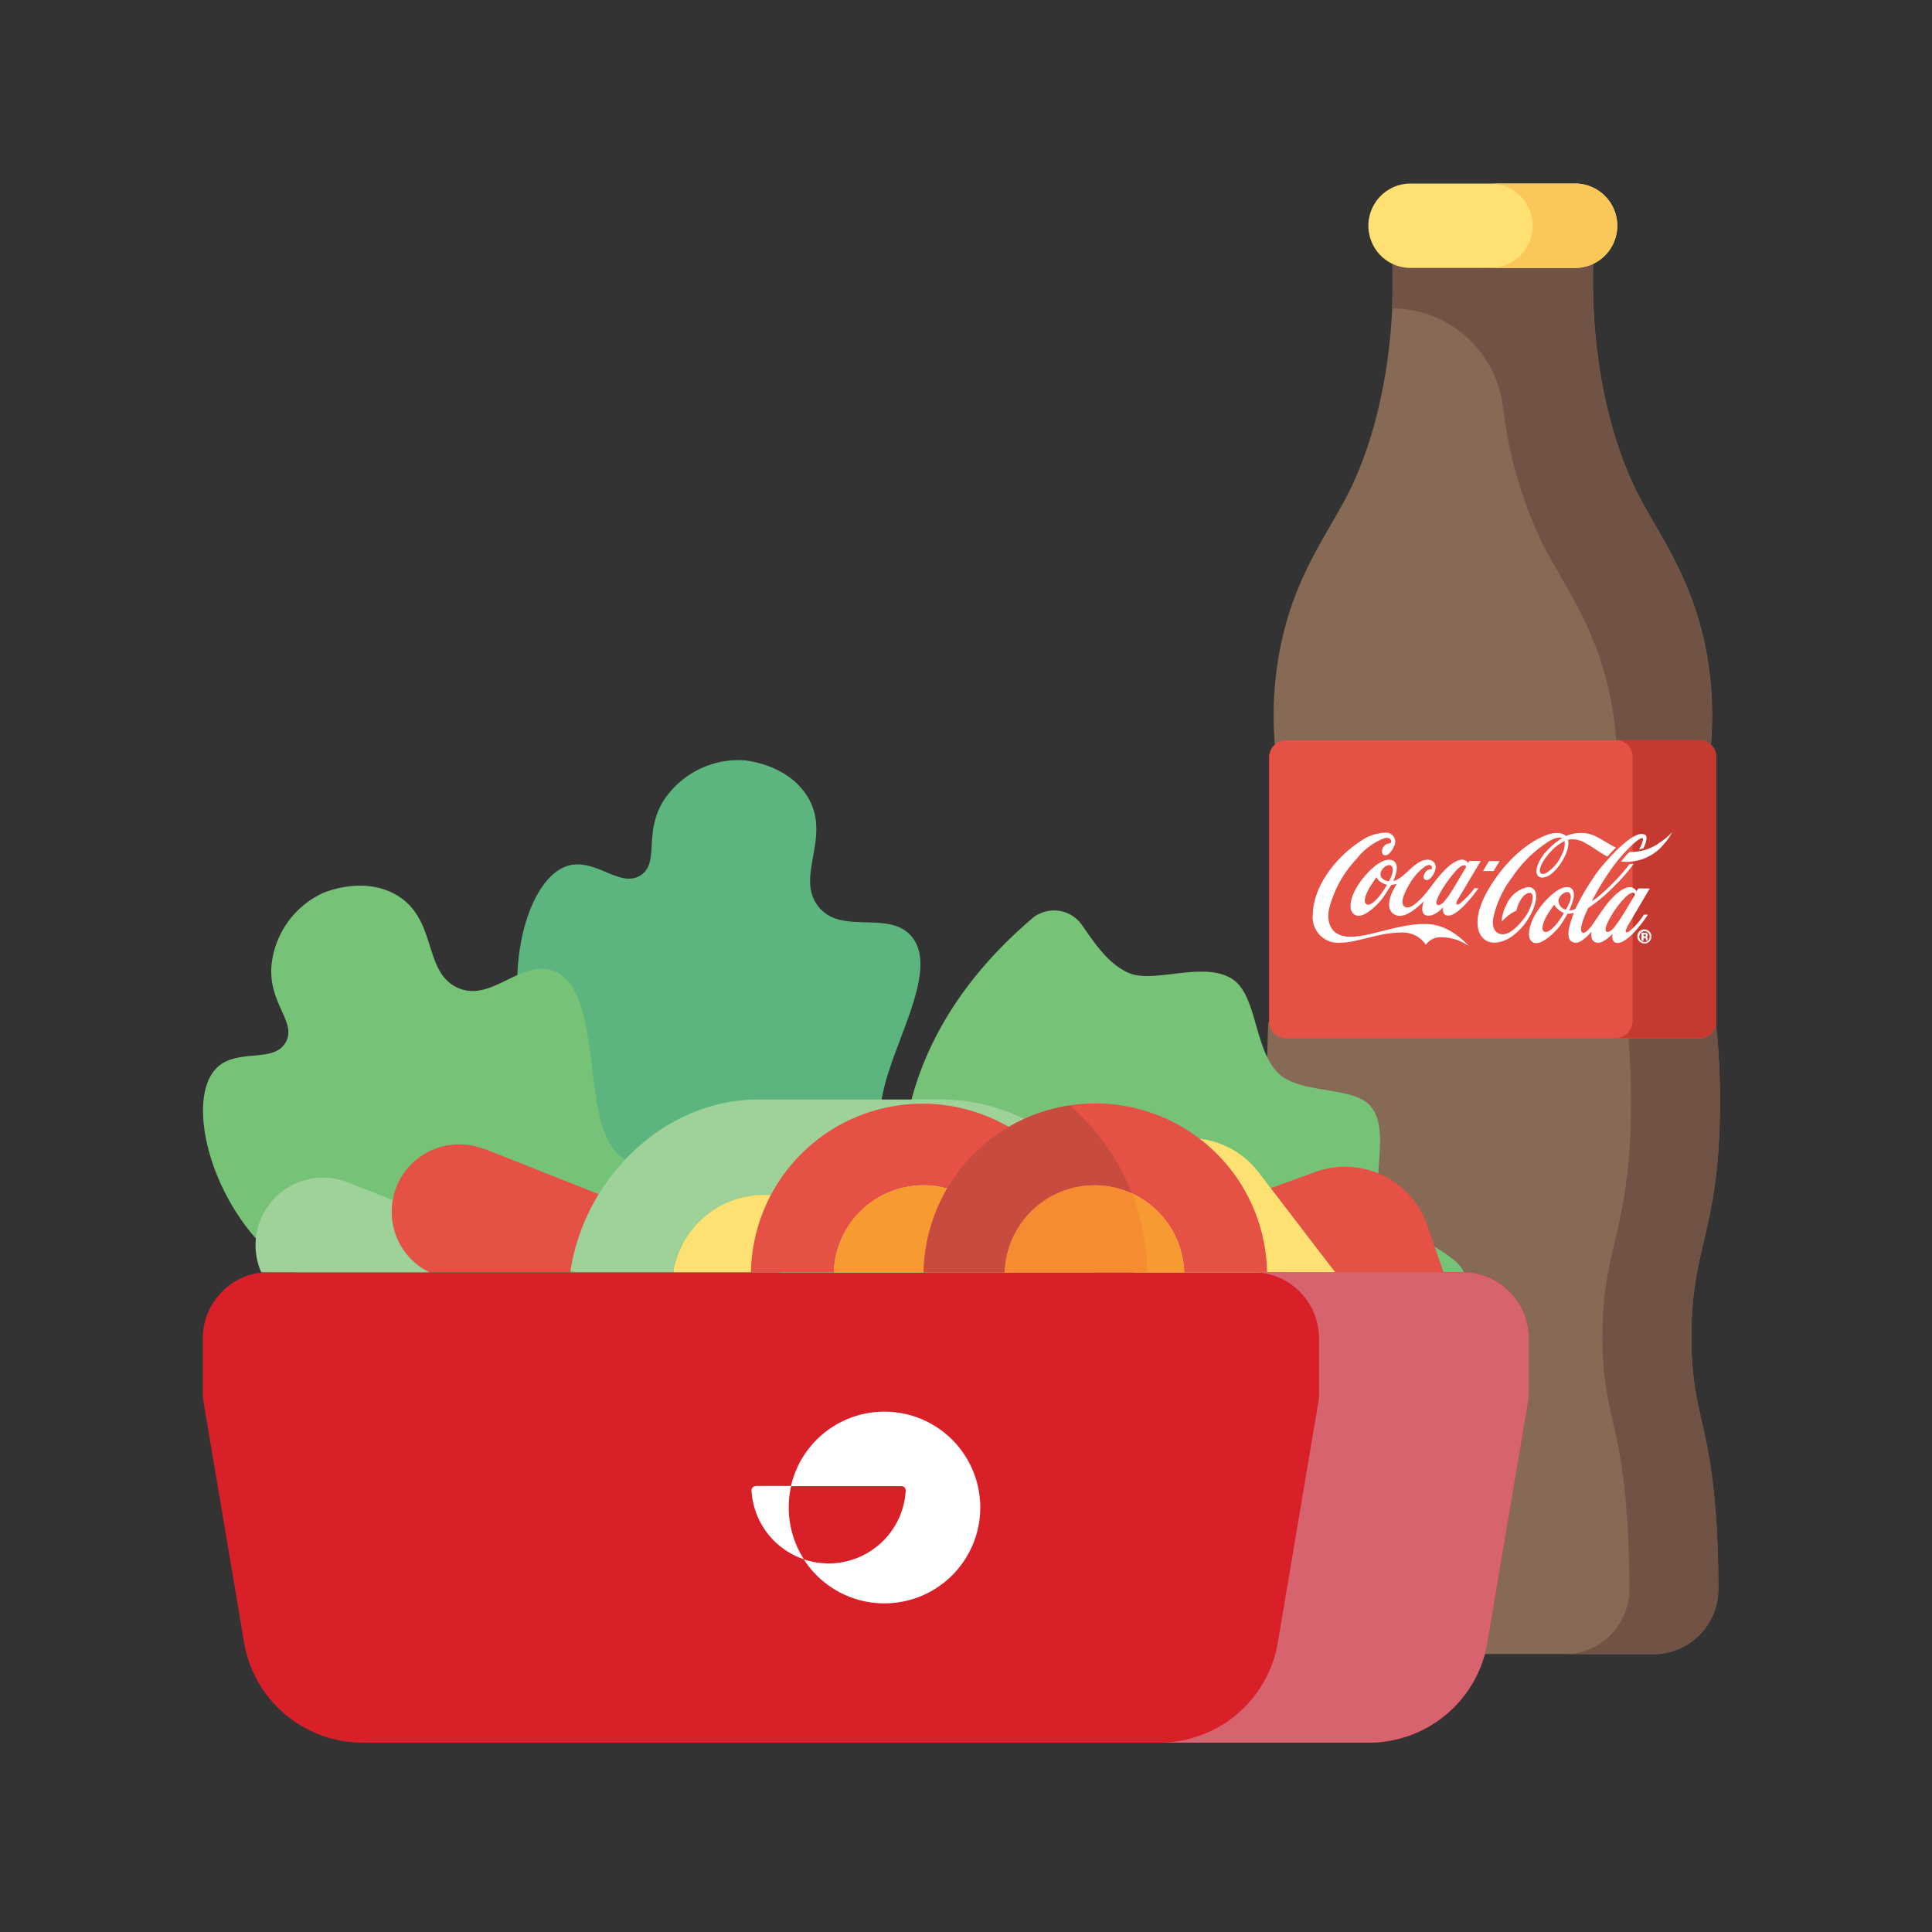 <svg xmlns="http://www.w3.org/2000/svg" width="200" height="200" viewBox="0 0 200 200">
  <rect x="0" y="0" width="200" height="200" fill="#333333" stroke="none"/>
  <g id="Group_314" data-name="Group 314" transform="translate(-1283 1024)">
    <rect id="Rectangle_265" data-name="Rectangle 265" width="200" height="200" transform="translate(1283 -1024)" fill="none"/>
    <g id="Having_here" transform="translate(1304 -1005)">
      <g id="Group_20" data-name="Group 20" transform="translate(110.009)">
        <path id="Path_65" data-name="Path 65" d="M96.947,110.227H63.531a6.73,6.73,0,0,1-6.741-6.664c0-1.065,0-2.208.019-3.409.271-12.01,2.518-13.153,2.634-22.161C59.56,69.1,57.41,67.92,57,54.709c-.136-4.223-.019-7.671.077-9.9H103.4a79.24,79.24,0,0,1,.407,10c-.252,11.894-2.983,13.56-2.944,22.8.039,7.826,2.015,8.562,2.634,19.8.116,2.228.155,4.3.155,6.16a6.734,6.734,0,0,1-6.741,6.683Z" transform="translate(-56.79 41.993)" fill="#876a55"/>
        <path id="Path_66" data-name="Path 66" d="M88.46,44.81H79.239a79.241,79.241,0,0,1,.407,10c-.252,11.894-2.983,13.56-2.944,22.8.039,7.826,2.015,8.562,2.634,19.8.116,2.228.155,4.3.155,6.16a6.734,6.734,0,0,1-6.741,6.683h9.221a6.734,6.734,0,0,0,6.741-6.683c0-1.86-.019-3.932-.155-6.16-.62-11.235-2.6-11.971-2.634-19.8-.058-9.24,2.673-10.906,2.944-22.8a79.243,79.243,0,0,0-.407-10Z" transform="translate(-41.833 41.993)" fill="#715346"/>
        <path id="Path_67" data-name="Path 67" d="M90.322,3.97c-.407,11.216,2.17,19.759,4.688,24.6,2.266,4.339,5.482,8.523,6.935,15.826a36.255,36.255,0,0,1,.523,10.228h-45.1A36.232,36.232,0,0,1,57.895,44.4c1.433-7.3,4.668-11.468,6.935-15.826,2.518-4.823,5.095-13.386,4.688-24.6" transform="translate(-56.384 3.72)" fill="#876a55"/>
        <path id="Path_68" data-name="Path 68" d="M96.006,44.388c-1.433-7.3-4.668-11.468-6.935-15.826-2.5-4.823-5.095-13.386-4.688-24.6H63.559c.058,1.821.058,3.564-.019,5.25A11.6,11.6,0,0,1,75.027,19.3,44.5,44.5,0,0,0,79.25,33.811c2.266,4.339,5.482,8.523,6.935,15.826a35.483,35.483,0,0,1,.62,5h9.724a36.231,36.231,0,0,0-.523-10.228Z" transform="translate(-50.464 3.711)" fill="#715346"/>
        <path id="Path_69" data-name="Path 69" d="M83.676,8.736H66.649a4.368,4.368,0,0,1,0-8.736H83.676a4.368,4.368,0,0,1,0,8.736Z" transform="translate(-51.636)" fill="#fee172"/>
        <path id="Path_70" data-name="Path 70" d="M77.566,0H68.81a4.368,4.368,0,1,1,0,8.736h8.756a4.368,4.368,0,1,0,0-8.736Z" transform="translate(-45.526)" fill="#f9c75a"/>
        <path id="Path_71" data-name="Path 71" d="M101.515,60.608H58.743a1.769,1.769,0,0,1-1.763-1.763V31.513a1.769,1.769,0,0,1,1.763-1.763h42.772a1.769,1.769,0,0,1,1.763,1.763V58.846A1.769,1.769,0,0,1,101.515,60.608Z" transform="translate(-56.612 27.88)" fill="#e55145"/>
        <path id="Path_72" data-name="Path 72" d="M84.159,29.74H75.5A1.769,1.769,0,0,1,77.263,31.5V58.836A1.769,1.769,0,0,1,75.5,60.6h8.659a1.769,1.769,0,0,0,1.763-1.763V31.5A1.769,1.769,0,0,0,84.159,29.74Z" transform="translate(-39.256 27.87)" fill="#c53930"/>
        <g id="Group_19" data-name="Group 19" transform="translate(4.9 67.16)">
          <path id="Path_73" data-name="Path 73" d="M77.107,40.21h.252a1.043,1.043,0,0,1,.213.019.194.194,0,0,1,.116.194.176.176,0,0,1-.077.155.275.275,0,0,1-.116.039.2.2,0,0,1,.136.077.275.275,0,0,1,.039.116v.155h-.116v-.077s-.019-.136-.077-.174a1.093,1.093,0,0,0-.136-.019h-.1v.291h-.136v-.736h0Zm.446.232s0-.1-.058-.116a.3.3,0,0,0-.155-.039h-.116v.271h.232a.131.131,0,0,0,.077-.116h0Zm.5.136a.643.643,0,0,1-.194.484.557.557,0,0,1-.484.194.764.764,0,0,1-.484-.194.7.7,0,0,1,0-.969.615.615,0,0,1,.484-.194.724.724,0,0,1,.484.194A.643.643,0,0,1,78.056,40.578ZM77.378,40a.6.6,0,0,0-.581.581.569.569,0,0,0,.174.426.562.562,0,0,0,.814,0,.57.57,0,0,0,.174-.426.528.528,0,0,0-.174-.407A.558.558,0,0,0,77.378,40Z" transform="translate(-43.032 -29.769)" fill="#fff" fill-rule="evenodd"/>
          <path id="Path_74" data-name="Path 74" d="M93.549,45.421h.194c.039,0,.058-.039.058-.077s0-.077-.039-.077a.688.688,0,0,0-.136-.019h-.077v.213h0Zm.077.058h-.155V45.15h.136s.136,0,.174.039c.019,0,.058.058.058.136a.146.146,0,0,1-.1.136h-.136Zm.232.329h.058v-.116a.151.151,0,0,0-.039-.1.107.107,0,0,0-.1-.058v-.058a.327.327,0,0,0,.1-.039.117.117,0,0,0,.058-.116.153.153,0,0,0-.1-.155c-.039,0-.1-.019-.194-.019h-.232v.678h.077v-.291h.136s.136,0,.155.039c.058.019.077.1.077.194v.077h0Zm.155.058H93.8V45.75s0-.116-.058-.136a.335.335,0,0,0-.136-.019H93.53v.291h-.194v-.814h.291a.6.6,0,0,1,.213.019.209.209,0,0,1,.136.213.2.2,0,0,1-.1.174h-.019c.019,0,.039.039.058.058a.209.209,0,0,1,.039.136v.136h0l.039.058h0Zm-.368-.949a.541.541,0,0,0-.387.155.576.576,0,0,0-.155.387.625.625,0,0,0,.155.407.562.562,0,0,0,.775,0,.586.586,0,0,0,0-.794.5.5,0,0,0-.387-.155Zm0,1.182a.57.57,0,0,1-.426-.174.647.647,0,0,1-.174-.446.57.57,0,0,1,.174-.426.6.6,0,0,1,.426-.174.57.57,0,0,1,.426.174.6.6,0,0,1,.174.426.647.647,0,0,1-.174.446.6.6,0,0,1-.426.174Zm0-1.279a.63.63,0,0,0-.465.194.676.676,0,0,0-.194.465.63.63,0,0,0,.194.465.574.574,0,0,0,.465.194.63.63,0,0,0,.465-.194.6.6,0,0,0,.194-.465.536.536,0,0,0-.194-.446.676.676,0,0,0-.465-.194h0Zm0,1.356a.728.728,0,1,1,.5-.213.7.7,0,0,1-.5.213Zm-8.272-10.6a4.846,4.846,0,0,0-1.511,1.182c-.814.891-1.279,1.9-.93,2.17.136.1.446.116,1.007-.387A4.2,4.2,0,0,0,85.123,36.9a2.232,2.232,0,0,0,.252-1.3Zm4.436,1.608c-.891-.465-1.55-1.027-2.247-1.375a2.58,2.58,0,0,0-1.608-.407.58.58,0,0,0-.213.058s.271.93-.814,2.5c-1.1,1.588-2.092,1.588-2.363,1.143-.291-.465.077-1.395.717-2.228a8.012,8.012,0,0,1,1.84-1.608s-.368-.232-1.3.291a12.946,12.946,0,0,0-3.874,3.777,10.539,10.539,0,0,0-1.918,4.049c-.213.891,0,1.84.969,1.84s2.111-1.492,2.441-2.015c.6-.969.988-2.46.174-2.247-.407.1-.717.542-.93.969a3.9,3.9,0,0,0-.291.852,3.347,3.347,0,0,0-.794.465,7.46,7.46,0,0,0-.755.678,4.7,4.7,0,0,1,.562-1.86,3.049,3.049,0,0,1,2.17-1.724c.523-.039,1.22.407.639,2.053-.581,1.666-2.286,3.661-4.087,3.7-1.666.019-2.751-2.111-.446-5.831,2.557-4.107,5.56-5.366,6.528-5.5s1.3.291,1.3.291a4.05,4.05,0,0,1,1.86-.31c1.2.077,2.111.93,3.332,1.511-.31.291-.6.6-.891.93h0Zm5.346-1.395a5.053,5.053,0,0,1-3.061.91,10.591,10.591,0,0,0-.872.988,4.961,4.961,0,0,0,4.455-1.821,5.968,5.968,0,0,0,.833-1.2,7.243,7.243,0,0,1-1.337,1.1h0ZM92.62,41.179l.039-.077a.2.2,0,0,0-.174-.174c-.174,0-.426.019-1.085.755a9.61,9.61,0,0,0-1.375,1.956c-.368.678-.523,1.182-.31,1.317a.315.315,0,0,0,.232.019,1.406,1.406,0,0,0,.562-.465c.116-.136.252-.329.407-.542.426-.581,1.511-2.441,1.724-2.809h0Zm-6.741.794c.116-.291.252-.833-.039-1.065-.31-.232-1.085.31-1.1.872a.99.99,0,0,0,.678.872.111.111,0,0,0,.136-.039,6.815,6.815,0,0,0,.31-.639Zm-.6,1.046a2.367,2.367,0,0,1-.542-.349,1.391,1.391,0,0,1-.407-.484H84.29s-.058.058-.484.678-1.065,1.9-.484,2.111c.368.136.988-.523,1.337-.949a9.228,9.228,0,0,0,.62-.949v-.058h0Zm6.586,1.472c-.155.252-.329.736.194.446a7.214,7.214,0,0,0,1.53-1.743H94a14.033,14.033,0,0,1-1.24,1.627c-.639.717-1.433,1.375-1.976,1.3-.639-.077-.446-.93-.446-.93s-.93.988-1.569.91c-.852-.1-.6-1.162-.6-1.162s-.969,1.2-1.647,1.162c-1.046-.058-.775-1.337-.484-2.228.155-.484.291-.852.291-.852s-.1.019-.329.058a2.517,2.517,0,0,0-.329.039,13.191,13.191,0,0,1-.775,1.24c-.349.465-1.821,2.053-2.693,1.743-.794-.291-.542-1.53-.077-2.518.678-1.433,2.6-3.487,3.7-3.216,1.143.271.019,2.383.019,2.383h.213a2.1,2.1,0,0,0,.426-.136A25.594,25.594,0,0,1,88.9,38.6c1.279-1.588,3.816-4.32,4.823-3.661.252.155.136.717-.194,1.395-.136.039-.291.077-.446.116a3.859,3.859,0,0,0,.407-.969c.155-.814-1.763.91-3.119,2.77A25.726,25.726,0,0,0,88.2,41.8a5.743,5.743,0,0,0,.7-.5,19.816,19.816,0,0,0,1.724-1.627,20.4,20.4,0,0,0,1.472-1.7,3.167,3.167,0,0,0,.426-.039A16.083,16.083,0,0,1,90.9,39.861c-.542.542-1.124,1.143-1.647,1.569a17.473,17.473,0,0,1-1.433,1.085s-1.2,2.4-.542,2.557c.387.1,1.143-1.065,1.143-1.065s.988-1.511,1.569-2.189c.814-.93,1.511-1.453,2.189-1.472a.829.829,0,0,1,.639.426l.194-.291h1.182S92,44.2,91.825,44.491h0ZM78.672,37.653H77.549l-.62,1.027h1.1l.62-1.027ZM73.4,41.2c.465-.659,1.782-2.944,1.782-2.944a.2.2,0,0,0-.174-.174c-.174,0-.484.058-1.085.814a13.535,13.535,0,0,0-1.395,1.976c-.368.678-.542,1.162-.329,1.3a.315.315,0,0,0,.232.019A1.29,1.29,0,0,0,73,41.721q.174-.2.407-.523h0Zm-5.986-3.08c-.31-.232-1.085.31-1.1.872,0,.581.717.736.794.736a.113.113,0,0,0,.116-.039,5.063,5.063,0,0,0,.232-.5c.116-.291.252-.852-.039-1.065h0Zm-.465,1.976a3.152,3.152,0,0,1-.6-.271,1.183,1.183,0,0,1-.426-.484h-.039s-.077.1-.484.717c-.426.62-1.046,1.879-.465,2.092.368.136.988-.523,1.337-.949a12.033,12.033,0,0,0,.7-1.065c0-.039,0-.039-.019-.058Zm9.1.368h.407s-2.053,2.964-3.2,2.828c-.639-.077-.446-.872-.446-.872s-.91,1.065-1.743.852c-.755-.194-.271-1.453-.271-1.453-.077.039-1.724,1.879-2.867,1.433-1.2-.465-.581-2.015-.349-2.48C67.786,40.385,68,40,68,40s-.194.058-.291.077c-.116.019-.291.058-.291.058s-.562.93-.91,1.395-1.821,2.053-2.693,1.743-.659-1.53-.174-2.518c.794-1.569,2.673-3.506,3.8-3.216,1.143.291.194,2.15.194,2.15s.232.039.775-.349c.794-.542,1.821-1.976,2.944-1.821.523.077,1.027.62.349,1.647-.213.329-.581.62-.852.329-.174-.174-.019-.5.155-.736a.661.661,0,0,1,.6-.271.281.281,0,0,0-.291-.426c-.387,0-1.356.891-1.9,1.8-.5.833-1.259,2.247-.5,2.557.7.291,2.034-1.3,2.634-2.131.62-.833,2.015-2.712,3.2-2.789a.778.778,0,0,1,.639.349l.136-.213H76.7s-2.208,3.719-2.383,3.99c-.136.213-.31.717.194.446a9.2,9.2,0,0,0,1.55-1.627h0Zm-.639,5.947a4.947,4.947,0,0,0-2.964-.872,1.805,1.805,0,0,0-1.433.775,2.889,2.889,0,0,0-2.712-1.259c-2.208.019-4.417,1.046-6.141,1.046a2.64,2.64,0,0,1-2.848-2.925c.077-3.274,2.828-6.238,4.9-7.555a4.611,4.611,0,0,1,2.828-.91.952.952,0,0,1,.678,1.414c-.523,1.182-1.259,1.085-1.24.523a.838.838,0,0,1,.872-.833c.1-.1.194-.736-.659-.523a6.72,6.72,0,0,0-2.848,2.131,11.69,11.69,0,0,0-2.867,5.269c-.174.988-.058,2.809,2.286,2.789,2,0,4.94-1.337,7.632-1.317a5.04,5.04,0,0,1,2.673.736,7.644,7.644,0,0,1,1.84,1.492h0Z" transform="translate(-59.32 -34.67)" fill="#fff" fill-rule="evenodd"/>
        </g>
      </g>
      <g id="Group_28" data-name="Group 28" transform="translate(0 59.683)">
        <path id="Path_75" data-name="Path 75" d="M135.521,60.485a6.726,6.726,0,0,0-5.037-2.305H6.761a6.659,6.659,0,0,0-5.037,2.305A6.692,6.692,0,0,0,0,64.941v5.87a4.213,4.213,0,0,0,.019.5L4.262,96.477a12.449,12.449,0,0,0,12.32,10.4H120.664a12.464,12.464,0,0,0,12.32-10.4l4.242-25.163a2.236,2.236,0,0,0,.019-.5V64.941a6.617,6.617,0,0,0-1.724-4.455Z" transform="translate(0 -5.161)" fill="#d91f28"/>
        <g id="Group_21" data-name="Group 21" transform="translate(56.795 67.451)">
          <path id="Path_76" data-name="Path 76" d="M29.766,69.619a.443.443,0,0,0-.446.465,7.992,7.992,0,0,0,5.424,7.109,9.954,9.954,0,0,1-1.569-5.366,9.467,9.467,0,0,1,.252-2.228H29.786Z" transform="translate(-29.319 -61.91)" fill="#fff"/>
          <path id="Path_77" data-name="Path 77" d="M31.43,73.34H42.859a.443.443,0,0,1,.446.465,7.989,7.989,0,0,1-7.981,7.535,8.164,8.164,0,0,1-2.576-.426A9.924,9.924,0,1,0,31.43,73.32" transform="translate(-27.341 -65.63)" fill="#fff"/>
        </g>
        <g id="Group_27" data-name="Group 27" transform="translate(0.017)">
          <path id="Path_78" data-name="Path 78" d="M38.943,76.182s-8.058-19.333,11.8-36.4a3.523,3.523,0,0,1,5.288.581c1.259,1.8,2.673,3.971,4.765,4.92,2.654,1.22,7.865-1.3,10.848.7,2.538,1.7,2.208,7.38,4.765,9.763,2.344,2.189,7.807,1.22,9.55,3.429,2.053,2.576-.155,7.749,1.2,10.073,1.821,3.158,7.555,4.9,8.388,7.032l-56.622-.116Z" transform="translate(34.961 -23.278)" fill="#76c377"/>
          <path id="Path_79" data-name="Path 79" d="M66.6,72.555c-3.293-3.254-8.814.329-11.293-2.538-3.836-4.436,6.257-16.388,2.286-20.979-2.383-2.77-7.38,0-9.705-3.177-2.286-3.119,1.492-7.148-1.046-11.274-2.073-3.39-6.47-3.758-6.664-3.758a9.257,9.257,0,0,0-8.194,4.126c-2.15,3.351-.426,6.412-2.363,7.749-2.131,1.472-4.785-1.86-7.652-.93-4.8,1.569-7.458,14.083-2.557,22.509.465.814,1.3,2.092,5.656,5.928C31.6,75.965,36.421,80.226,43.531,83.6c.194.1.407.194.6.291H67.609c1.685-3.816,1.414-8.911-1.007-11.293Z" transform="translate(15.728 -30.81)" fill="#5cb57f"/>
          <path id="Path_80" data-name="Path 80" d="M60.779,76.57c2.015-4.785-1.182-12.223-5.54-13.56-4.436-1.356-7.652,4.378-11.2,2.983-5.463-2.15-2.053-17.415-7.71-19.642-3.39-1.337-6.528,3.429-10.073,1.685-3.467-1.7-2-7.012-6.16-9.511-3.409-2.053-7.477-.329-7.652-.252A9.264,9.264,0,0,0,7.1,45.731C6.752,49.7,9.7,51.6,8.592,53.693c-1.22,2.286-5.095.581-7.206,2.731-3.526,3.6-.1,15.943,8.155,21.115H60.256a7.964,7.964,0,0,0,.523-.988Z" transform="translate(-0.009 -24.519)" fill="#76c377"/>
          <g id="Group_22" data-name="Group 22" transform="translate(5.438 35.14)">
            <path id="Path_81" data-name="Path 81" d="M74.959,63.463,73.274,58.6A8.991,8.991,0,0,0,61.709,53.08L57.06,54.766l6.664,8.7H74.959Z" transform="translate(48.017 -45.584)" fill="#e55145"/>
            <path id="Path_82" data-name="Path 82" d="M17,55.438l-4.61-1.821a6.992,6.992,0,0,0-8.988,9.3H20.781a6.939,6.939,0,0,1-3.758-7.477Z" transform="translate(-2.816 -45.036)" fill="#9ed299"/>
            <path id="Path_83" data-name="Path 83" d="M19.659,51.837a6.994,6.994,0,0,0-9.085,3.932,6.7,6.7,0,0,0-.368,1.317,6.965,6.965,0,0,0,3.758,7.477H28.608a.994.994,0,0,1,.019-.194,21.651,21.651,0,0,1,2.906-7.865L19.659,51.8Z" transform="translate(4.001 -46.704)" fill="#e55145"/>
            <path id="Path_84" data-name="Path 84" d="M65.654,56.2l-1.278-1.666a8.973,8.973,0,0,0-12.708-1.569l-3.758,3a21.859,21.859,0,0,1,2.77,5.7c.077.271.155.523.232.794.213.814.387,1.627.523,2.46h20.9l-6.664-8.7Z" transform="translate(39.442 -47.016)" fill="#fee172"/>
            <path id="Path_85" data-name="Path 85" d="M19.64,58.274h.484l-.465-.194A.994.994,0,0,1,19.64,58.274Z" transform="translate(12.95 -40.394)" fill="#76c377"/>
            <path id="Path_86" data-name="Path 86" d="M77.376,64.37c-.077-.271-.155-.523-.232-.794a21.859,21.859,0,0,0-2.77-5.7,19.552,19.552,0,0,0-15.962-8.93H39.1c-6.935,0-13.017,4.068-16.543,9.821a21.651,21.651,0,0,0-2.906,7.865l.465.194H30.265a9.482,9.482,0,0,1,9.318-8H57.889a9.468,9.468,0,0,1,8.523,5.385,9.8,9.8,0,0,1,.814,2.615H77.88a17.934,17.934,0,0,0-.523-2.46Z" transform="translate(12.959 -48.95)" fill="#9ed299"/>
            <path id="Path_87" data-name="Path 87" d="M61.287,59.435a9.446,9.446,0,0,0-8.523-5.385H34.458a9.482,9.482,0,0,0-9.318,8H62.1a9.143,9.143,0,0,0-.814-2.615Z" transform="translate(18.104 -44.171)" fill="#fee172"/>
          </g>
          <g id="Group_26" data-name="Group 26" transform="translate(56.721 35.547)">
            <g id="Group_23" data-name="Group 23">
              <path id="Path_88" data-name="Path 88" d="M47.15,57.625a9.293,9.293,0,0,1,9.279,9.027h8.388a17.766,17.766,0,0,0-35.527,0h8.581A9.306,9.306,0,0,1,47.15,57.625Z" transform="translate(-29.29 -49.16)" fill="#e55145"/>
              <path id="Path_89" data-name="Path 89" d="M43,53.53a9.293,9.293,0,0,0-9.279,9.027H52.278A9.306,9.306,0,0,0,43,53.53Z" transform="translate(-25.139 -45.065)" fill="#f89a32"/>
            </g>
            <g id="Group_24" data-name="Group 24" transform="translate(17.88)">
              <path id="Path_90" data-name="Path 90" d="M56.206,57.625a9.293,9.293,0,0,1,9.279,9.027h8.581A17.769,17.769,0,0,0,56.3,49.16a17.12,17.12,0,0,0-2.654.194,17.8,17.8,0,0,0-15.129,17.3h8.388a9.306,9.306,0,0,1,9.279-9.027Z" transform="translate(-38.52 -49.16)" fill="#e55145"/>
              <path id="Path_91" data-name="Path 91" d="M52.139,53.53a9.293,9.293,0,0,0-9.279,9.027H61.418A9.306,9.306,0,0,0,52.139,53.53Z" transform="translate(-34.453 -45.065)" fill="#f89a32"/>
            </g>
            <g id="Group_25" data-name="Group 25" transform="translate(17.88 0.194)">
              <path id="Path_92" data-name="Path 92" d="M49.74,54.22c.116.31.213.62.31.949C49.953,54.859,49.837,54.53,49.74,54.22Z" transform="translate(-28.005 -44.612)" fill="#c74c3f"/>
              <path id="Path_93" data-name="Path 93" d="M50.1,55.39c.077.31.155.62.232.949C50.274,56.01,50.177,55.7,50.1,55.39Z" transform="translate(-27.668 -43.515)" fill="#c74c3f"/>
              <path id="Path_94" data-name="Path 94" d="M50.34,56.65c.039.291.1.562.116.852C50.417,57.212,50.379,56.941,50.34,56.65Z" transform="translate(-27.443 -42.335)" fill="#c74c3f"/>
              <path id="Path_95" data-name="Path 95" d="M56.206,57.532a9.492,9.492,0,0,1,3.855.833,23.2,23.2,0,0,0-6.412-9.1,17.8,17.8,0,0,0-15.129,17.3h8.388a9.306,9.306,0,0,1,9.279-9.027Z" transform="translate(-38.52 -49.26)" fill="#c74c3f"/>
              <path id="Path_96" data-name="Path 96" d="M49.9,54.71c.136.426.252.872.368,1.317C50.152,55.582,50.036,55.136,49.9,54.71Z" transform="translate(-27.856 -44.153)" fill="#f68c31"/>
              <path id="Path_97" data-name="Path 97" d="M49.669,53.96H49.63c.058.174.136.329.213.5a4.848,4.848,0,0,0-.174-.484Z" transform="translate(-28.109 -44.856)" fill="#f68c31"/>
              <path id="Path_98" data-name="Path 98" d="M50.21,55.88c.1.484.174.988.252,1.492C50.384,56.868,50.307,56.364,50.21,55.88Z" transform="translate(-27.565 -43.056)" fill="#f68c31"/>
              <path id="Path_99" data-name="Path 99" d="M50.526,59.2a19.019,19.019,0,0,0-.116-2.111,19.019,19.019,0,0,1,.116,2.111Z" transform="translate(-27.378 -41.922)" fill="#f68c31"/>
              <path id="Path_100" data-name="Path 100" d="M42.85,62.538H57.592a19.019,19.019,0,0,0-.116-2.111c-.039-.291-.077-.562-.116-.852-.077-.5-.155-1.007-.252-1.492-.058-.31-.155-.639-.232-.949-.116-.446-.232-.891-.368-1.317-.1-.31-.213-.639-.31-.949-.058-.174-.136-.329-.213-.5a9.184,9.184,0,0,0-3.855-.833,9.293,9.293,0,0,0-9.279,9.027Z" transform="translate(-34.462 -45.258)" fill="#f68c31"/>
            </g>
          </g>
        </g>
        <path id="Path_101" data-name="Path 101" d="M87.644,60.485a6.726,6.726,0,0,0-5.037-2.305h-21.7a6.851,6.851,0,0,1,6.761,6.761v5.87a4.213,4.213,0,0,1-.019.5L63.41,96.477a12.449,12.449,0,0,1-12.32,10.4h21.7a12.464,12.464,0,0,0,12.32-10.4l4.242-25.163a2.236,2.236,0,0,0,.019-.5V64.941a6.617,6.617,0,0,0-1.724-4.455Z" transform="translate(47.878 -5.161)" fill="#d7636e"/>
      </g>
    </g>
  </g>
</svg>
